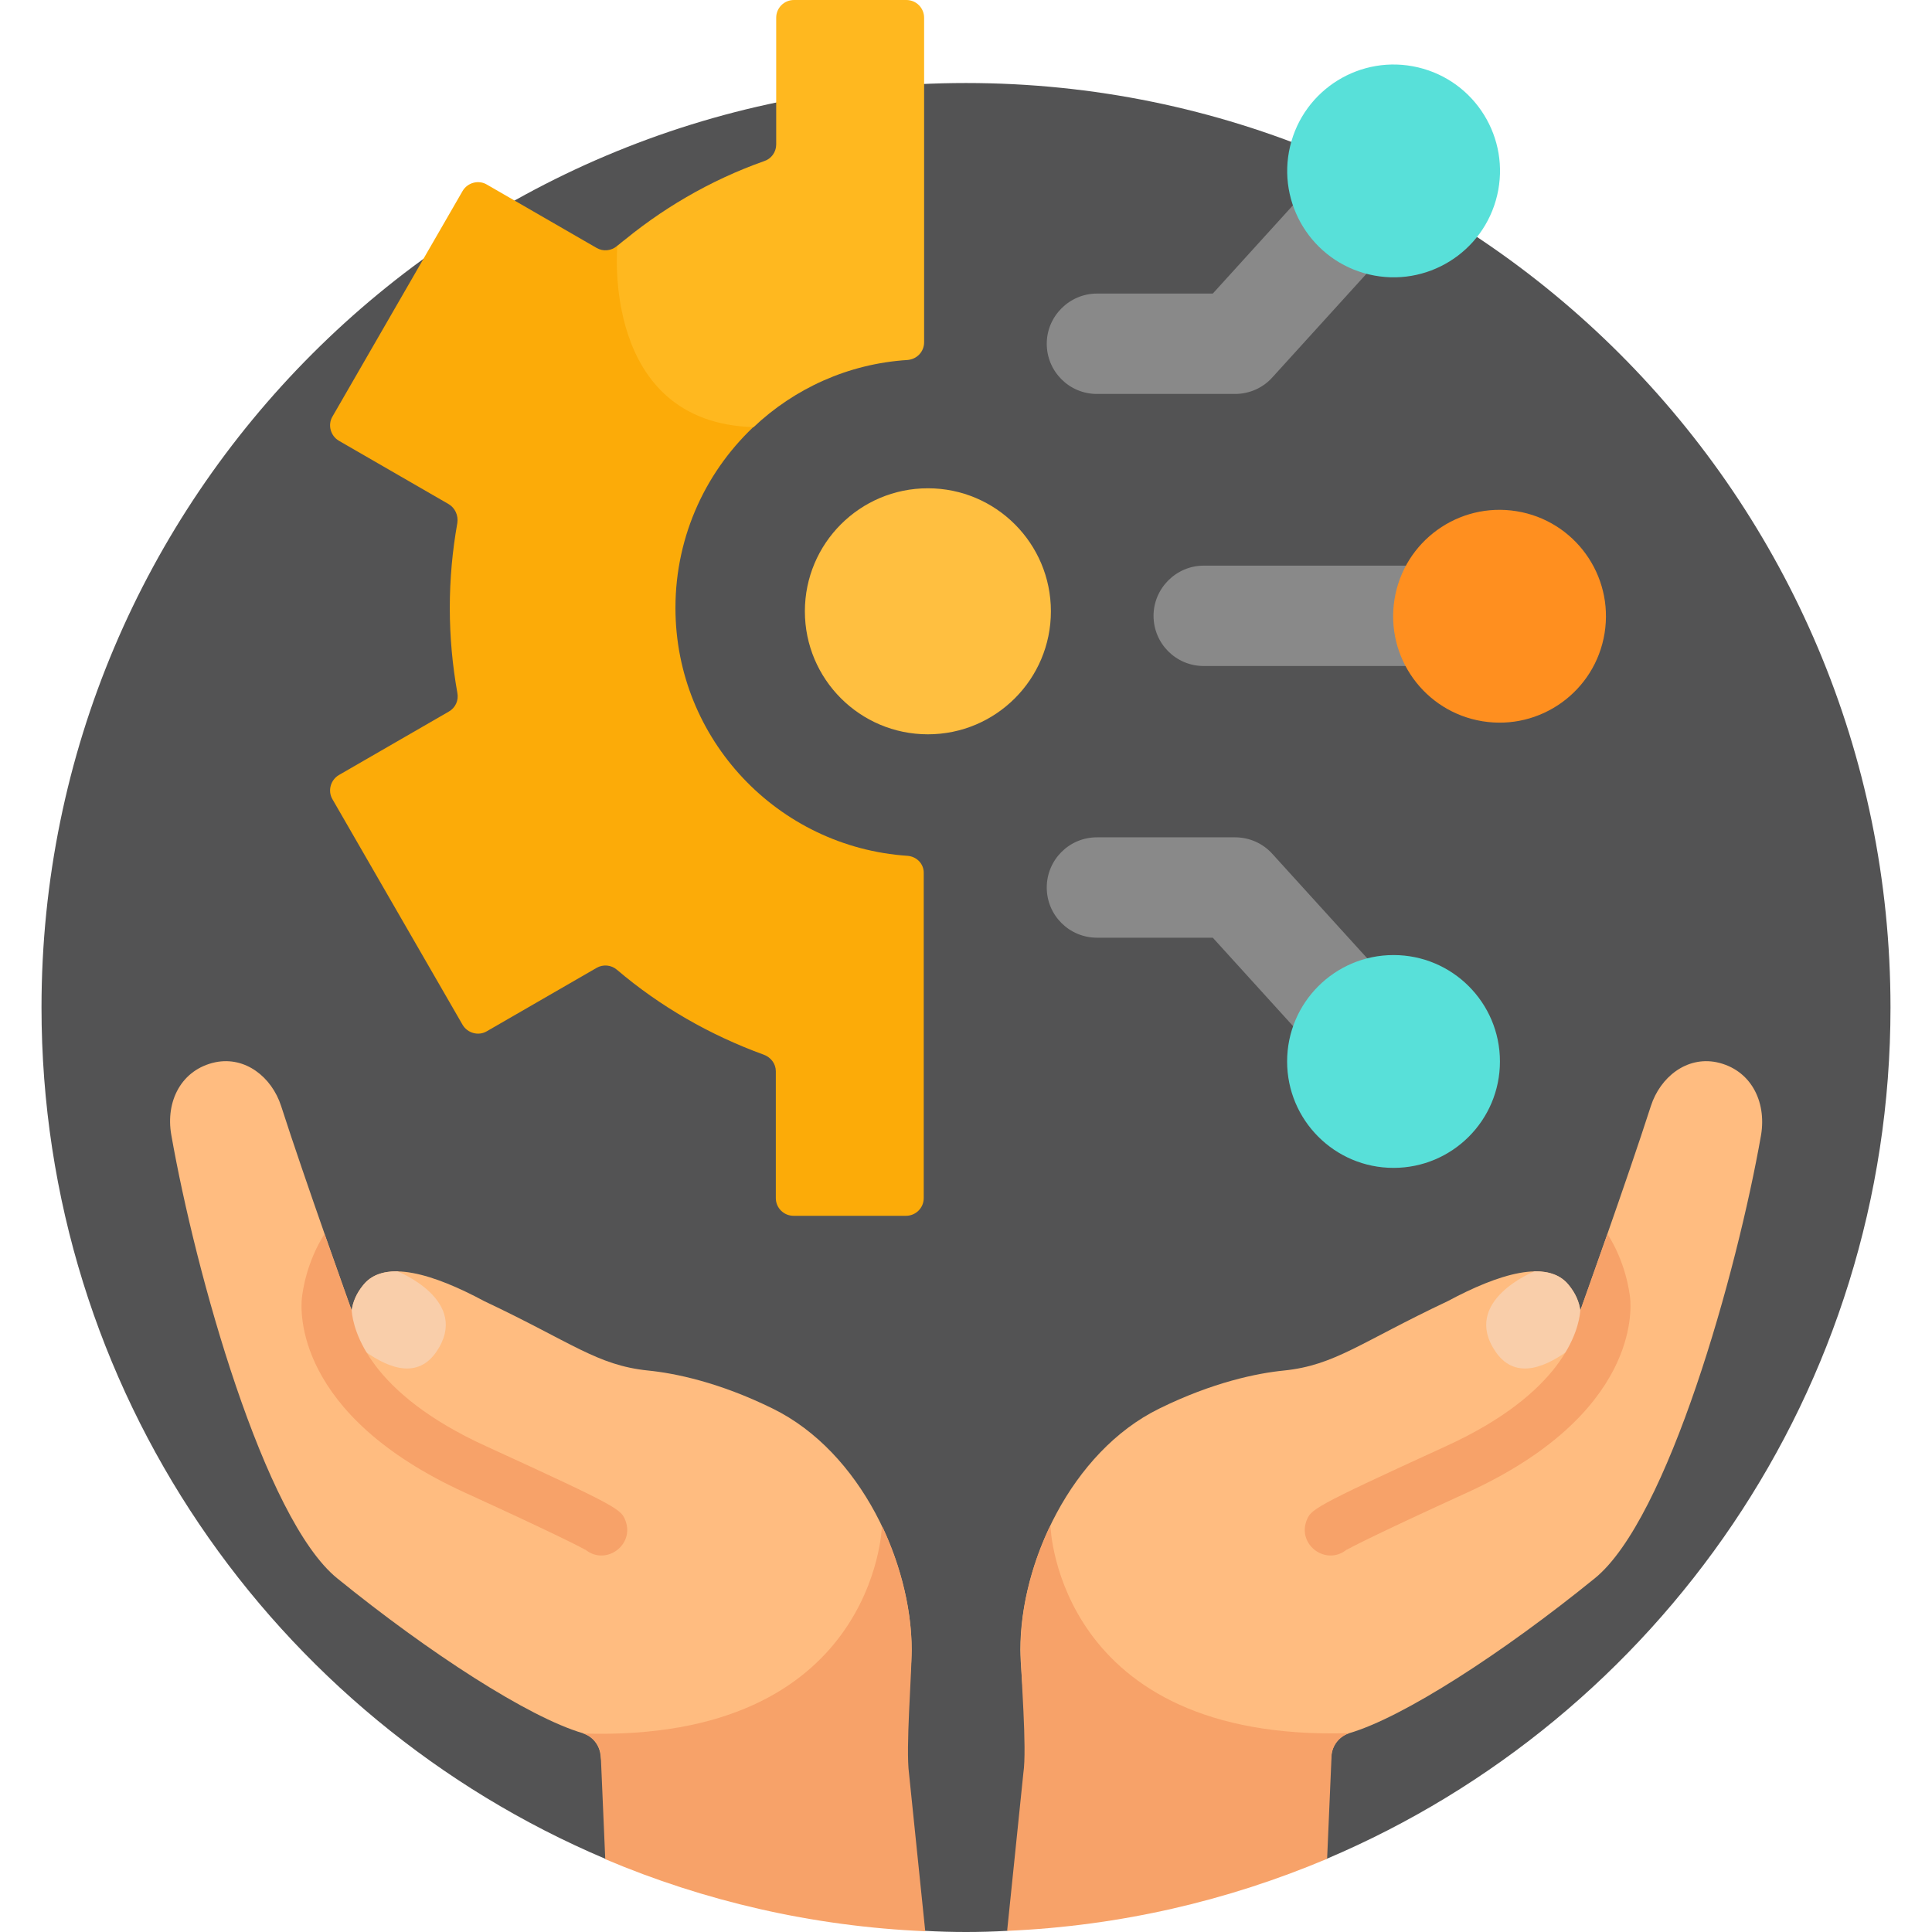 <svg enable-background="new 0 0 512 512" viewBox="0 0 512 512" xmlns="http://www.w3.org/2000/svg"><path d="m256 22c-135.3 0-245 109.7-245 245 0 101.4 61.6 188.4 149.4 225.6l84.8 19.1c3.6.2 7.2.3 10.8.3s7.2-.1 10.8-.3l84.8-19.1c87.8-37.2 149.4-124.2 149.4-225.6 0-135.3-109.7-245-245-245z" fill="#535354"/><path d="m57.1 281.5c7.9-1.6 14.9 3.9 17.4 11.6 6.2 19.3 18.7 54.2 18.7 54.2.3-2.2 1.2-4.5 3.1-6.8 5.6-6.9 18.6-2.9 32 4.3 23.3 11 29.9 17 43.4 18.4 7.1.7 18.9 3.1 33.1 10.1 23.4 11.5 36.8 41 36.8 63.9 0 6.8-2.5 26.2-1.5 32.9v.1c.2 1.7.4 3.2.6 4.5-.2 0-.4 0-.6 0l-79.4 1.8-1.6-11.7c-.4-2.6-2.2-4.7-4.7-5.5-14.3-4.2-40.6-21.2-65-41-19.4-15.7-37.6-81.1-44-117.5-1.6-9 2.7-17.4 11.7-19.3z" fill="#ffbc80"/><path d="m92.3 347.5.9-.2c.3-2.2 1.2-4.5 3.1-6.8 2.1-2.6 5.2-3.6 9-3.6 0 0 19.7 7.8 10.3 21.4-5.4 7.8-13.9 3.7-20.1-1.1-2.3-4.3-3-7.8-3.2-9.7z" fill="#f9ceaa"/><path d="m80 344c.2-1.8 1.2-9.4 6-17 4 11.3 7.2 20.3 7.2 20.3.4 5.3 4.7 21.9 35.7 36 35.6 16.3 35.7 16.7 36.9 19.8 2.3 6.4-5.2 11.8-10.5 7.7-1.1-.6-6.6-3.6-32-15.2-45.6-20.8-43.6-48.6-43.3-51.6z" fill="#f7a269"/><path d="m233.9 404.7h-.2s-1.8 57.1-79.2 54.7c2.5.7 4.3 2.9 4.7 5.5l1.2 27.8c26.2 11.1 54.8 17.8 84.8 19.1l-4.3-41.8c-.9-6.7.7-25.9.7-32.7 0-10.3-2.7-21.9-7.7-32.6z" fill="#f7a269"/><path d="m454.9 281.5c-7.9-1.6-14.9 3.9-17.4 11.6-6.2 19.3-18.7 54.2-18.7 54.2-.3-2.2-1.2-4.5-3.1-6.8-5.6-6.9-18.6-2.9-32 4.3-23.3 11-29.9 17-43.4 18.4-7.1.7-18.9 3.1-33.1 10.1-23.4 11.5-36.8 41-36.8 63.9 0 6.8 2.5 26.2 1.5 32.9v.1c-.2 1.7-.4 3.2-.6 4.5h.6l79.4 1.8 1.6-11.7c.4-2.6 2.2-4.7 4.7-5.5 14.3-4.2 40.6-21.2 65-41 19.4-15.7 37.7-81.1 44.1-117.5 1.5-9-2.8-17.4-11.8-19.3z" fill="#ffbc80"/><path d="m419.7 347.5-.9-.2c-.3-2.2-1.2-4.5-3.1-6.8-2.1-2.6-5.2-3.6-9-3.6 0 0-19.7 7.8-10.3 21.4 5.4 7.8 13.9 3.7 20.1-1.1 2.3-4.3 3-7.8 3.2-9.7z" fill="#f9ceaa"/><path d="m432 344c-.2-1.8-1.2-9.4-6-17-4 11.3-7.2 20.3-7.2 20.3-.4 5.3-4.7 21.9-35.7 36-35.6 16.3-35.7 16.7-36.9 19.8-2.3 6.4 5.2 11.8 10.5 7.7 1.1-.6 6.6-3.6 32-15.2 45.6-20.8 43.6-48.6 43.3-51.6z" fill="#f7a269"/><path d="m278.4 404.6h-.2c-5.1 10.7-7.8 22.3-7.7 32.6 0 6.8 1.7 26 .7 32.7l-4.3 41.8c30-1.3 58.5-8 84.8-19.1l1.2-27.8c.4-2.6 2.2-4.7 4.7-5.5-77.4 2.4-79.2-54.7-79.2-54.7z" fill="#f7a269"/><path d="m384.2 176.5h-65.2c-7.4 0-13.3-6-13.3-13.3s6-13.3 13.3-13.3h65.2c7.4 0 13.3 6 13.3 13.3s-6 13.3-13.3 13.3z" fill="#898989"/><ellipse cx="397.4" cy="163.3" fill="#ff8f1f" rx="28.2" ry="28.2" transform="matrix(.16 -.987 .987 .16 172.634 529.415)"/><path d="m355.1 47.3c3.2 0 6.4 1.1 8.9 3.4 5.4 4.9 5.9 13.4.9 18.8l-27.7 30.5c-2.5 2.8-6.1 4.4-9.9 4.4h-36.6c-7.4 0-13.3-6-13.3-13.3s6-13.3 13.3-13.3h30.7l23.7-26.1c2.8-2.9 6.4-4.4 10-4.4z" fill="#898989"/><ellipse cx="369.3" cy="45.2" fill="#58e0d9" rx="28.2" ry="28.2" transform="matrix(.23 -.973 .973 .23 240.401 394.228)"/><path d="m355.1 279.1c3.2 0 6.4-1.1 8.9-3.5 5.4-4.9 5.9-13.4.9-18.8l-27.7-30.5c-2.5-2.8-6.1-4.4-9.9-4.4h-36.6c-7.4 0-13.3 6-13.3 13.3 0 7.4 6 13.3 13.3 13.3h30.7l23.7 26.1c2.8 3 6.4 4.5 10 4.5z" fill="#898989"/><circle cx="369.3" cy="281.3" fill="#58e0d9" r="28.2"/><path d="m240.5 226.8c-34.3-2.3-61.5-30.8-61.5-65.7 0-19.4 8.4-36.9 21.8-49-39.6-1.8-35.3-47.9-35.3-47.9l-.1-.5c-.6.5-1.2 1-1.9 1.5-1.5 1.3-3.7 1.5-5.4.5l-29.1-16.8c-2.2-1.3-5.1-.5-6.4 1.7l-34.5 59.8c-1.3 2.2-.5 5.1 1.7 6.4l29.1 16.8c1.7 1 2.6 3 2.3 5-1.3 7.3-2 14.8-2 22.5s.7 15.2 2 22.5c.4 2-.5 4-2.3 5l-29.1 16.8c-2.2 1.3-3 4.2-1.7 6.4l34.5 59.8c1.3 2.2 4.2 3 6.4 1.7l29.1-16.8c1.7-1 3.9-.8 5.4.5 11.4 9.7 24.6 17.3 38.9 22.5 1.9.7 3.2 2.4 3.2 4.4v33.6c0 2.6 2.1 4.7 4.7 4.7h29.8c2.6 0 4.7-2.1 4.7-4.7v-86c.1-2.5-1.8-4.5-4.3-4.7z" fill="#fcab08"/><path d="m199.7 113.2c10.8-10.2 25-16.8 40.8-17.8 2.5-.2 4.4-2.2 4.4-4.7v-86c0-2.6-2.1-4.7-4.7-4.7h-29.8c-2.6 0-4.7 2.1-4.7 4.7v33.6c0 2-1.3 3.8-3.2 4.4-14.4 5.1-27.5 12.8-38.9 22.5 0 0-4.4 46.8 36.1 48z" fill="#ffb81f"/><ellipse cx="245.9" cy="162" fill="#ffbf40" rx="32.6" ry="32.6"/></svg>